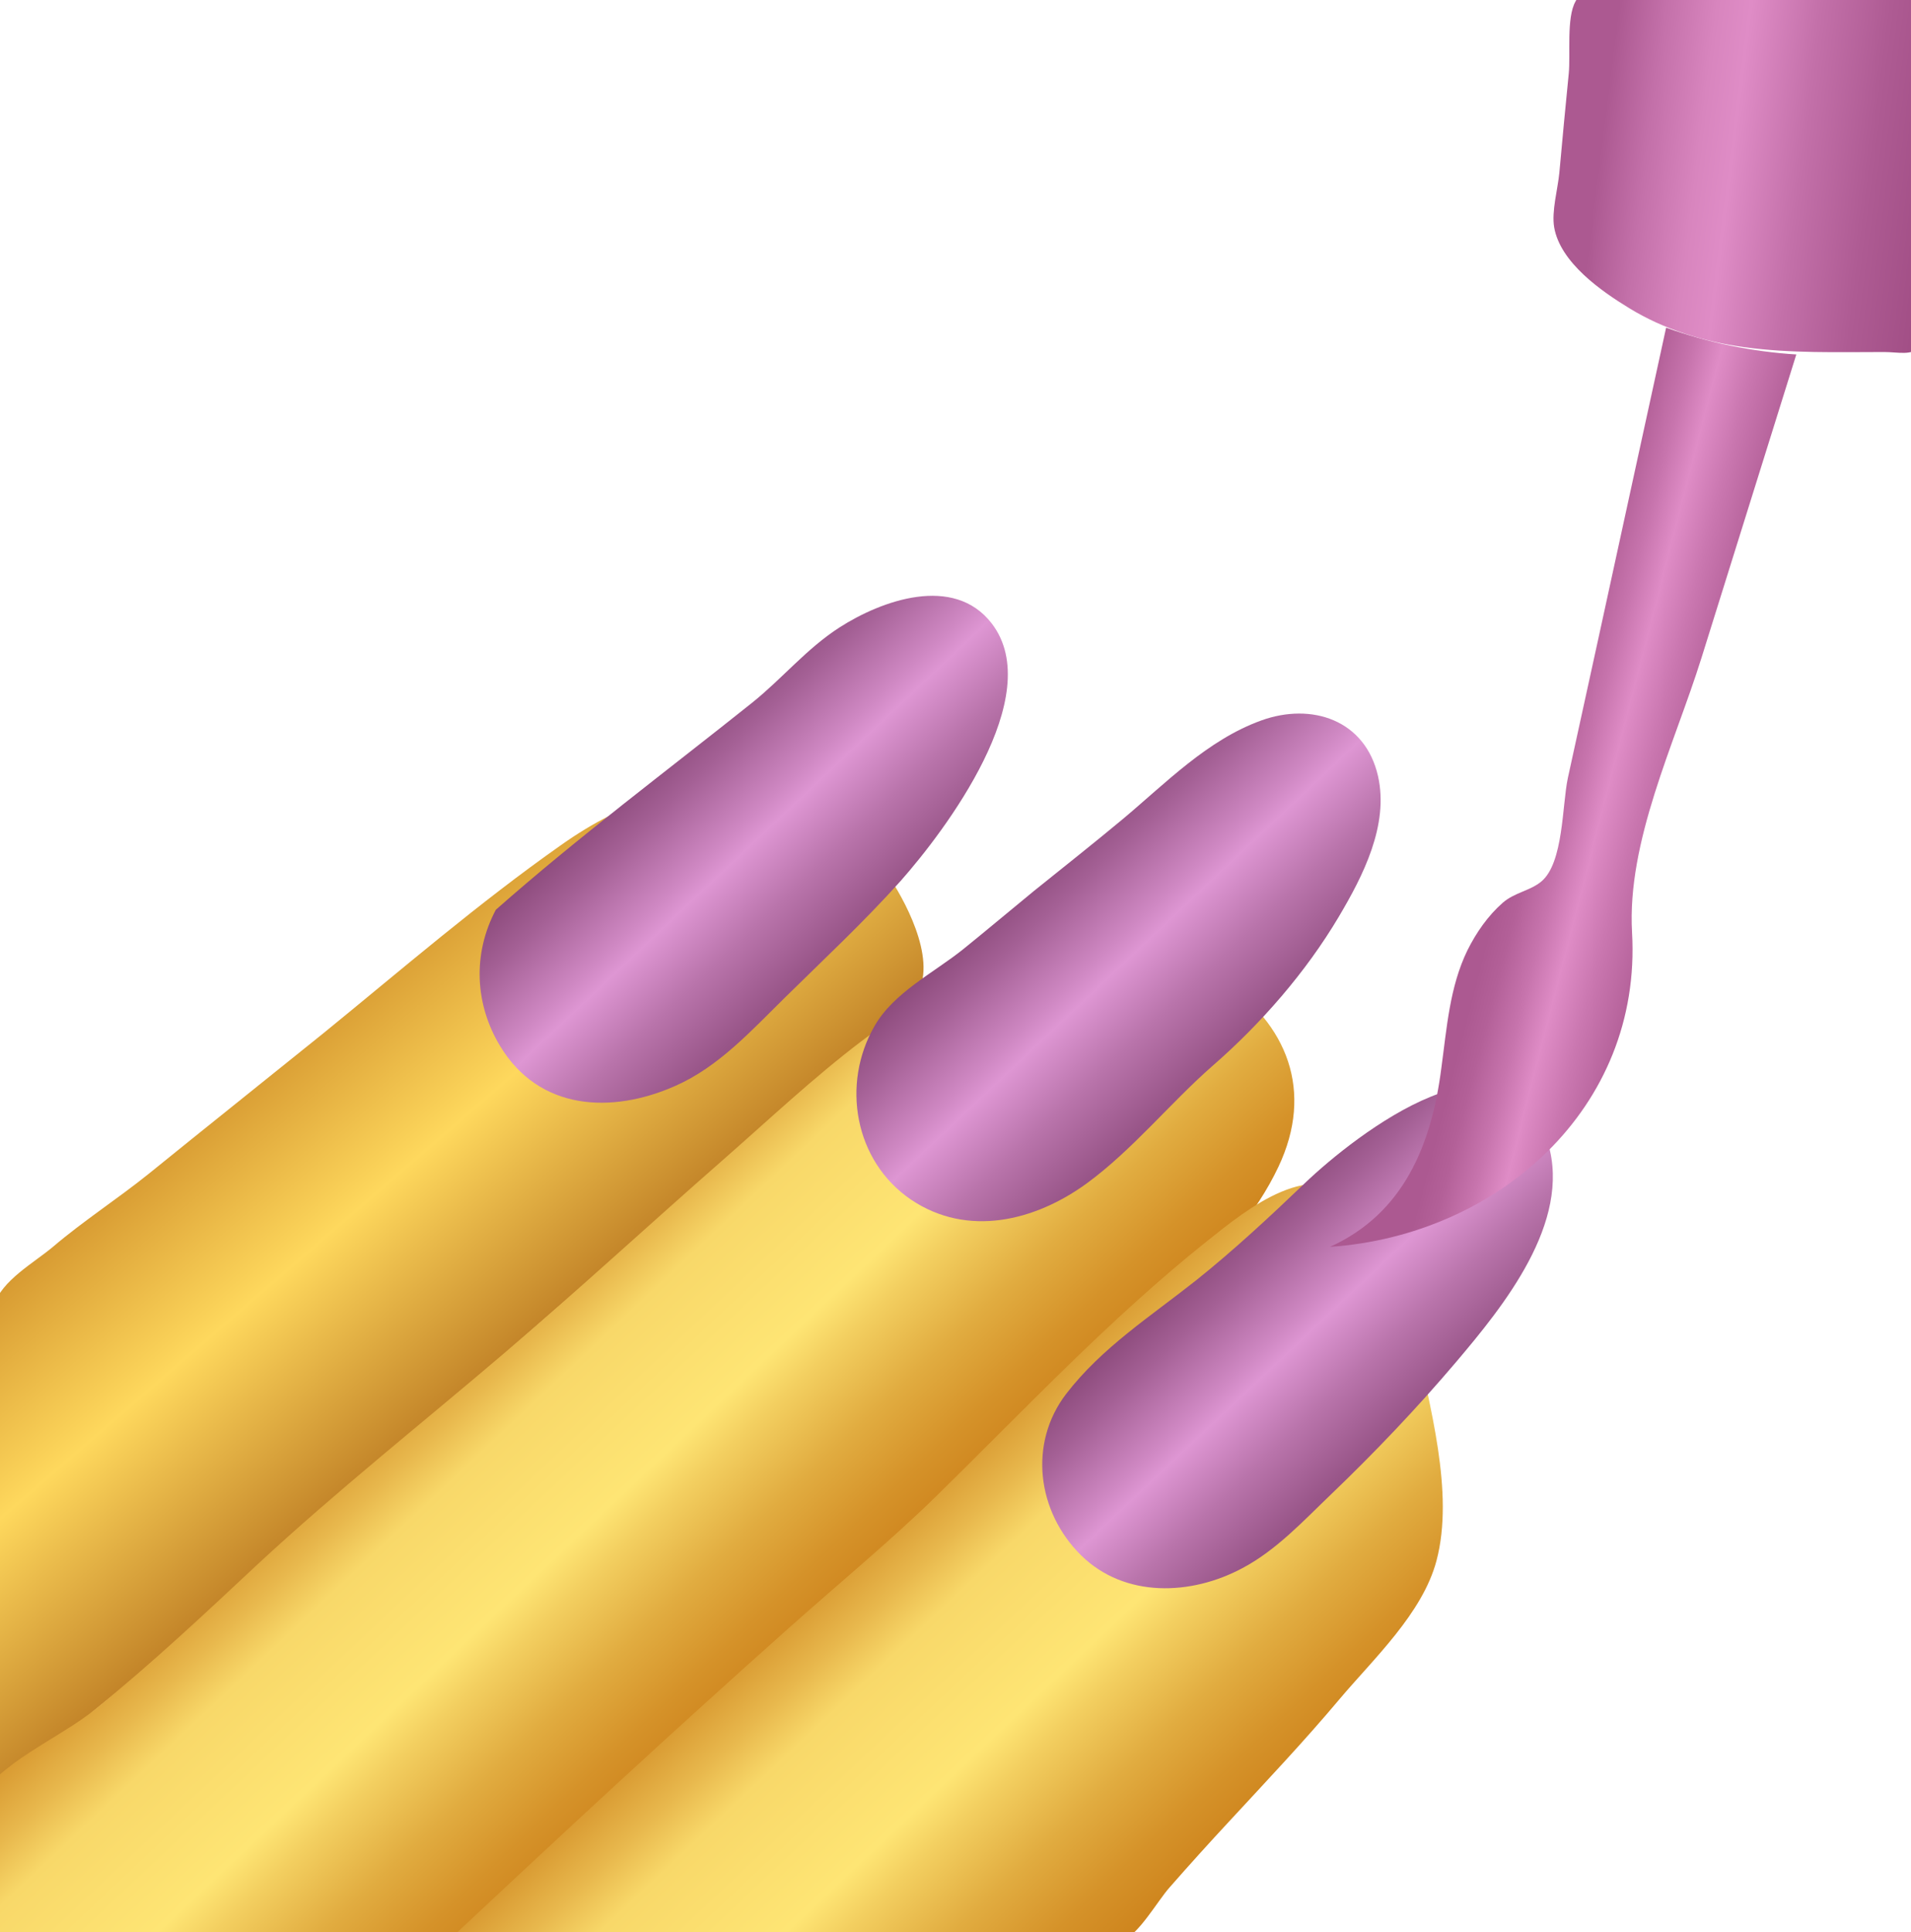 <?xml version="1.0" encoding="utf-8"?>
<!-- Generator: Adobe Illustrator 23.0.1, SVG Export Plug-In . SVG Version: 6.00 Build 0)  -->
<svg version="1.1" id="Layer_1" xmlns="http://www.w3.org/2000/svg" xmlns:xlink="http://www.w3.org/1999/xlink" x="0px" y="0px"
	 viewBox="0 0 628.2 635" style="enable-background:new 0 0 628.2 635;" xml:space="preserve">
<style type="text/css">
	.st0{clip-path:url(#SVGID_2_);}
	.st1{fill:url(#SVGID_3_);}
	.st2{fill:url(#SVGID_4_);}
	.st3{fill:url(#SVGID_5_);}
	.st4{fill:url(#SVGID_6_);}
	.st5{fill:url(#SVGID_7_);}
	.st6{fill:url(#SVGID_8_);}
	.st7{fill:url(#SVGID_9_);}
	.st8{fill:url(#SVGID_10_);}
	.st9{fill:url(#SVGID_11_);}
</style>
<g>
	<defs>
		<rect id="SVGID_1_" width="628.2" height="635"/>
	</defs>
	<clipPath id="SVGID_2_">
		<use xlink:href="#SVGID_1_"  style="overflow:visible;"/>
	</clipPath>
	<g class="st0">
		<linearGradient id="SVGID_3_" gradientUnits="userSpaceOnUse" x1="27.176" y1="302.073" x2="205.73" y2="508.398">
			<stop  offset="0.127" style="stop-color:#C07518"/>
			<stop  offset="0.232" style="stop-color:#D08F2A"/>
			<stop  offset="0.454" style="stop-color:#F9D057"/>
			<stop  offset="0.481" style="stop-color:#FED85D"/>
			<stop  offset="0.565" style="stop-color:#EABB4B"/>
			<stop  offset="0.83" style="stop-color:#AC6414"/>
			<stop  offset="0.936" style="stop-color:#A65B0F"/>
		</linearGradient>
		<path class="st1" d="M-2,429c2.6-8.2,13.1-13.9,19.4-19.2c10.1-8.6,21.3-15.8,31.6-24.1c19-15.4,38.2-30.7,57.3-46.1
			c25.8-21,50.9-42.7,78.2-61.9c21-14.8,41-21.3,66.4-15.7c17.4,3.9,33.4,13.2,42.9,28.6c6.4,10.4,15.7,30.3,4.7,39.7
			c-38.2,32.6-76.4,65.9-114.6,98.9c-50.5,43.6-98.8,89.7-151,131.4c-10.1,8.1-18.4,18-28.3,26.2c-9,7.4-7.8-0.8-6.9-9
			c0.6-5.5,0.8-10.6,0.5-16.1c-1.3-23.7-1.7-47.4-0.5-71.1c0.7-12.9,1.7-25.4,1-38.3C-1.6,445.3-4.1,435.4-2,429z"/>
		<linearGradient id="SVGID_4_" gradientUnits="userSpaceOnUse" x1="-61.228" y1="504.378" x2="-61.228" y2="504.378">
			<stop  offset="0" style="stop-color:#C17517"/>
			<stop  offset="7.175132e-02" style="stop-color:#C67C1C"/>
			<stop  offset="0.179" style="stop-color:#D2912B"/>
			<stop  offset="0.309" style="stop-color:#E7B242"/>
			<stop  offset="0.43" style="stop-color:#FED85D"/>
			<stop  offset="0.492" style="stop-color:#F3C651"/>
			<stop  offset="0.637" style="stop-color:#DCA338"/>
			<stop  offset="0.773" style="stop-color:#CC8926"/>
			<stop  offset="0.895" style="stop-color:#C2791B"/>
			<stop  offset="0.992" style="stop-color:#BF7417"/>
		</linearGradient>
		<path class="st2" d="M-61.2,504.4"/>
		<linearGradient id="SVGID_5_" gradientUnits="userSpaceOnUse" x1="196.304" y1="223.28" x2="314.865" y2="348.996">
			<stop  offset="0" style="stop-color:#6A2B57"/>
			<stop  offset="6.139340e-02" style="stop-color:#71315E"/>
			<stop  offset="0.154" style="stop-color:#844373"/>
			<stop  offset="0.265" style="stop-color:#A46095"/>
			<stop  offset="0.391" style="stop-color:#CF88C3"/>
			<stop  offset="0.43" style="stop-color:#DE96D3"/>
			<stop  offset="0.549" style="stop-color:#B974AB"/>
			<stop  offset="0.677" style="stop-color:#985588"/>
			<stop  offset="0.798" style="stop-color:#803E6E"/>
			<stop  offset="0.906" style="stop-color:#72315E"/>
			<stop  offset="0.992" style="stop-color:#6D2C59"/>
		</linearGradient>
		<path class="st3" d="M163,299c27.2-24,55.9-45.4,84.2-68c10-8,17.9-17.8,28.8-24.8c13.7-8.8,37.5-17.5,50-1.3
			c18.3,23.8-15.5,68.3-29.9,84.6c-12,13.4-25.3,25.8-38.1,38.4c-11,10.8-21.7,22.7-36,29c-21,9.3-44.8,8.1-57.6-13.1
			C156.1,330.1,155.3,313.5,163,299z"/>
		<linearGradient id="SVGID_6_" gradientUnits="userSpaceOnUse" x1="116.801" y1="395.738" x2="323.264" y2="614.663">
			<stop  offset="9.137055e-02" style="stop-color:#C97B16"/>
			<stop  offset="0.126" style="stop-color:#CD821D"/>
			<stop  offset="0.179" style="stop-color:#D7972F"/>
			<stop  offset="0.242" style="stop-color:#E8B84D"/>
			<stop  offset="0.292" style="stop-color:#F8D869"/>
			<stop  offset="0.43" style="stop-color:#FEE574"/>
			<stop  offset="0.473" style="stop-color:#F3CF60"/>
			<stop  offset="0.554" style="stop-color:#E1AC40"/>
			<stop  offset="0.63" style="stop-color:#D59229"/>
			<stop  offset="0.699" style="stop-color:#CD821B"/>
			<stop  offset="0.754" style="stop-color:#CA7D16"/>
		</linearGradient>
		<path class="st4" d="M-8.5,593.3c7.7-14.1,27.8-21.7,39.9-31.6c18.4-14.9,35.8-31.2,53.1-47.4c26.2-24.3,54.2-46.5,81.3-69.6
			c24.4-20.8,47.9-42.5,72-63.6c30.1-26.4,58.2-54.9,97.6-66.8c22.2-6.7,46.1-5.5,65.8,7.5c22.2,14.7,30.7,37,19.1,61.6
			c-14.8,31.4-48.6,54.6-74,77.5c-31.3,28.2-63.7,55.1-94.2,84.3c-22.8,21.7-44.9,42.4-69.1,62.6c-16.7,14-31,32.7-50.3,43.3
			c-19.3,10.6-42.2,15.3-64,16.2c-20.5,0.9-43.3-1.2-61.2-12C-13.7,642.6-20.4,615-8.5,593.3z"/>
		<linearGradient id="SVGID_7_" gradientUnits="userSpaceOnUse" x1="318.418" y1="261.093" x2="438.605" y2="388.534">
			<stop  offset="0" style="stop-color:#6A2B57"/>
			<stop  offset="6.139340e-02" style="stop-color:#71315E"/>
			<stop  offset="0.154" style="stop-color:#844373"/>
			<stop  offset="0.265" style="stop-color:#A46095"/>
			<stop  offset="0.391" style="stop-color:#CF88C3"/>
			<stop  offset="0.43" style="stop-color:#DE96D3"/>
			<stop  offset="0.549" style="stop-color:#B974AB"/>
			<stop  offset="0.677" style="stop-color:#985588"/>
			<stop  offset="0.798" style="stop-color:#803E6E"/>
			<stop  offset="0.906" style="stop-color:#72315E"/>
			<stop  offset="0.992" style="stop-color:#6D2C59"/>
		</linearGradient>
		<path class="st5" d="M287.5,337.2c6.3-11,19.5-17.5,29.1-25.2c7.8-6.3,15.5-12.8,23.2-19.1c9.8-7.9,19.7-15.7,29.3-23.7
			c14.1-11.8,27.8-26,45.5-32.4c16.6-6,34.2-0.2,38.4,18.3c3.6,16.1-4.9,32.7-12.9,46.2c-10.8,18.2-25.6,35.2-41.6,49.1
			c-14,12.3-26.2,27.5-41.2,38.5c-17,12.4-39.2,17.9-57.8,5.4C280.8,381.6,276.5,356.2,287.5,337.2z"/>
		<linearGradient id="SVGID_8_" gradientUnits="userSpaceOnUse" x1="248.419" y1="464.514" x2="457.188" y2="685.884">
			<stop  offset="9.137055e-02" style="stop-color:#C97B16"/>
			<stop  offset="0.126" style="stop-color:#CD821D"/>
			<stop  offset="0.179" style="stop-color:#D7972F"/>
			<stop  offset="0.242" style="stop-color:#E8B84D"/>
			<stop  offset="0.292" style="stop-color:#F8D869"/>
			<stop  offset="0.43" style="stop-color:#FEE574"/>
			<stop  offset="0.473" style="stop-color:#F3CF60"/>
			<stop  offset="0.554" style="stop-color:#E1AC40"/>
			<stop  offset="0.63" style="stop-color:#D59229"/>
			<stop  offset="0.699" style="stop-color:#CD821B"/>
			<stop  offset="0.754" style="stop-color:#CA7D16"/>
		</linearGradient>
		<path class="st6" d="M147.3,637.9c37-34.7,74.2-69.2,112.1-102.9c16-14.3,32.6-27.9,48-42.9c29.1-28.5,57.4-58.7,89.4-84.2
			c13.4-10.7,34.7-28.2,50.9-12.8c11.4,10.8,14.6,29.7,17.6,44.3c4.5,22.3,12.9,51.1,6.9,73.6c-4.6,17.3-20.7,32.2-31.9,45.5
			c-11.6,13.8-24,26.9-36.3,40.2c-6.6,7.1-13.1,14.3-19.5,21.6c-4.1,4.6-10.3,15.8-15.8,17.6c-3.8,1.3-10.3,0-14.3,0
			c-22.9,0-45.9,0-68.8,0C239.4,637.9,193.4,637.9,147.3,637.9z"/>
		<linearGradient id="SVGID_9_" gradientUnits="userSpaceOnUse" x1="379.853" y1="385.25" x2="496.332" y2="508.76">
			<stop  offset="0" style="stop-color:#6A2B57"/>
			<stop  offset="6.139340e-02" style="stop-color:#71315E"/>
			<stop  offset="0.154" style="stop-color:#844373"/>
			<stop  offset="0.265" style="stop-color:#A46095"/>
			<stop  offset="0.391" style="stop-color:#CF88C3"/>
			<stop  offset="0.43" style="stop-color:#DE96D3"/>
			<stop  offset="0.549" style="stop-color:#B974AB"/>
			<stop  offset="0.677" style="stop-color:#985588"/>
			<stop  offset="0.798" style="stop-color:#803E6E"/>
			<stop  offset="0.906" style="stop-color:#72315E"/>
			<stop  offset="0.992" style="stop-color:#6D2C59"/>
		</linearGradient>
		<path class="st7" d="M350.5,458.1c11.7-15.2,27.8-25.5,42.7-37.3c12.5-10,24.2-20.9,35.7-31.9c16.4-15.7,67.4-55.8,80-13.1
			c7.7,26-14.7,53.5-30.2,71.8c-12.9,15.2-26.7,29.7-41.1,43.5c-9,8.6-18,18.4-29.2,24.3c-16.8,9-38.6,9.9-53-4.2
			C340.9,496.9,338,474.4,350.5,458.1z"/>
		<linearGradient id="SVGID_10_" gradientUnits="userSpaceOnUse" x1="481.074" y1="254.603" x2="629.27" y2="292.917">
			<stop  offset="0.137" style="stop-color:#AC5991"/>
			<stop  offset="0.181" style="stop-color:#B36098"/>
			<stop  offset="0.247" style="stop-color:#C774AD"/>
			<stop  offset="0.308" style="stop-color:#DF8CC6"/>
			<stop  offset="0.38" style="stop-color:#CA77B0"/>
			<stop  offset="0.482" style="stop-color:#B15E96"/>
			<stop  offset="0.574" style="stop-color:#A24F86"/>
			<stop  offset="0.647" style="stop-color:#9D4A81"/>
		</linearGradient>
		<path class="st8" d="M437.2,409.8c55.2-3.8,102.6-45.6,99.3-103.3c-1.7-30,13.9-61.8,22.8-90.2c10.4-33.3,20.8-66.6,31.2-99.8
			c-14.6-0.9-29-3.9-42.8-8.8c-7.3,33.3-14.5,66.6-21.8,100c-3.5,16-7,32-10.5,48c-1.9,8.9-1.4,27.9-8.7,34c-3.7,3.1-8.8,3.6-12.7,7
			c-4.9,4.3-8.7,9.8-11.6,15.6c-5.9,12.1-6.8,25.7-8.6,38.8C470.6,376.1,461.5,398.8,437.2,409.8z"/>
		<linearGradient id="SVGID_11_" gradientUnits="userSpaceOnUse" x1="513.485" y1="44.803" x2="795.887" y2="80.498">
			<stop  offset="4.624400e-02" style="stop-color:#AC5991"/>
			<stop  offset="9.888470e-02" style="stop-color:#C370A9"/>
			<stop  offset="0.159" style="stop-color:#D885BE"/>
			<stop  offset="0.198" style="stop-color:#DF8CC6"/>
			<stop  offset="0.278" style="stop-color:#C370A9"/>
			<stop  offset="0.358" style="stop-color:#AE5B93"/>
			<stop  offset="0.435" style="stop-color:#A14E85"/>
			<stop  offset="0.505" style="stop-color:#9D4A81"/>
		</linearGradient>
		<path class="st9" d="M630.6-2.1c0,33,0,65.9,0,98.9c0,3.7,1.9,14.1,0,17.2c-1.8,3-6.7,1.7-11.2,1.7c-15.4,0-30.7,0.5-46-1.6
			c-13.3-1.8-26.4-5.8-37.8-12.8c-9.2-5.6-22.7-15-24.7-26.6c-0.9-5.3,1.2-12.6,1.7-17.9c1-10.9,2-21.8,3.1-32.7
			c0.6-6.1-0.8-18.3,2.2-23.6c2-3.6-0.3-1.8,5.1-2.5c19.7-2.5,41.4,0,61.3,0C599.6-2.1,615.1-2.1,630.6-2.1z"/>
	</g>
</g>
</svg>
